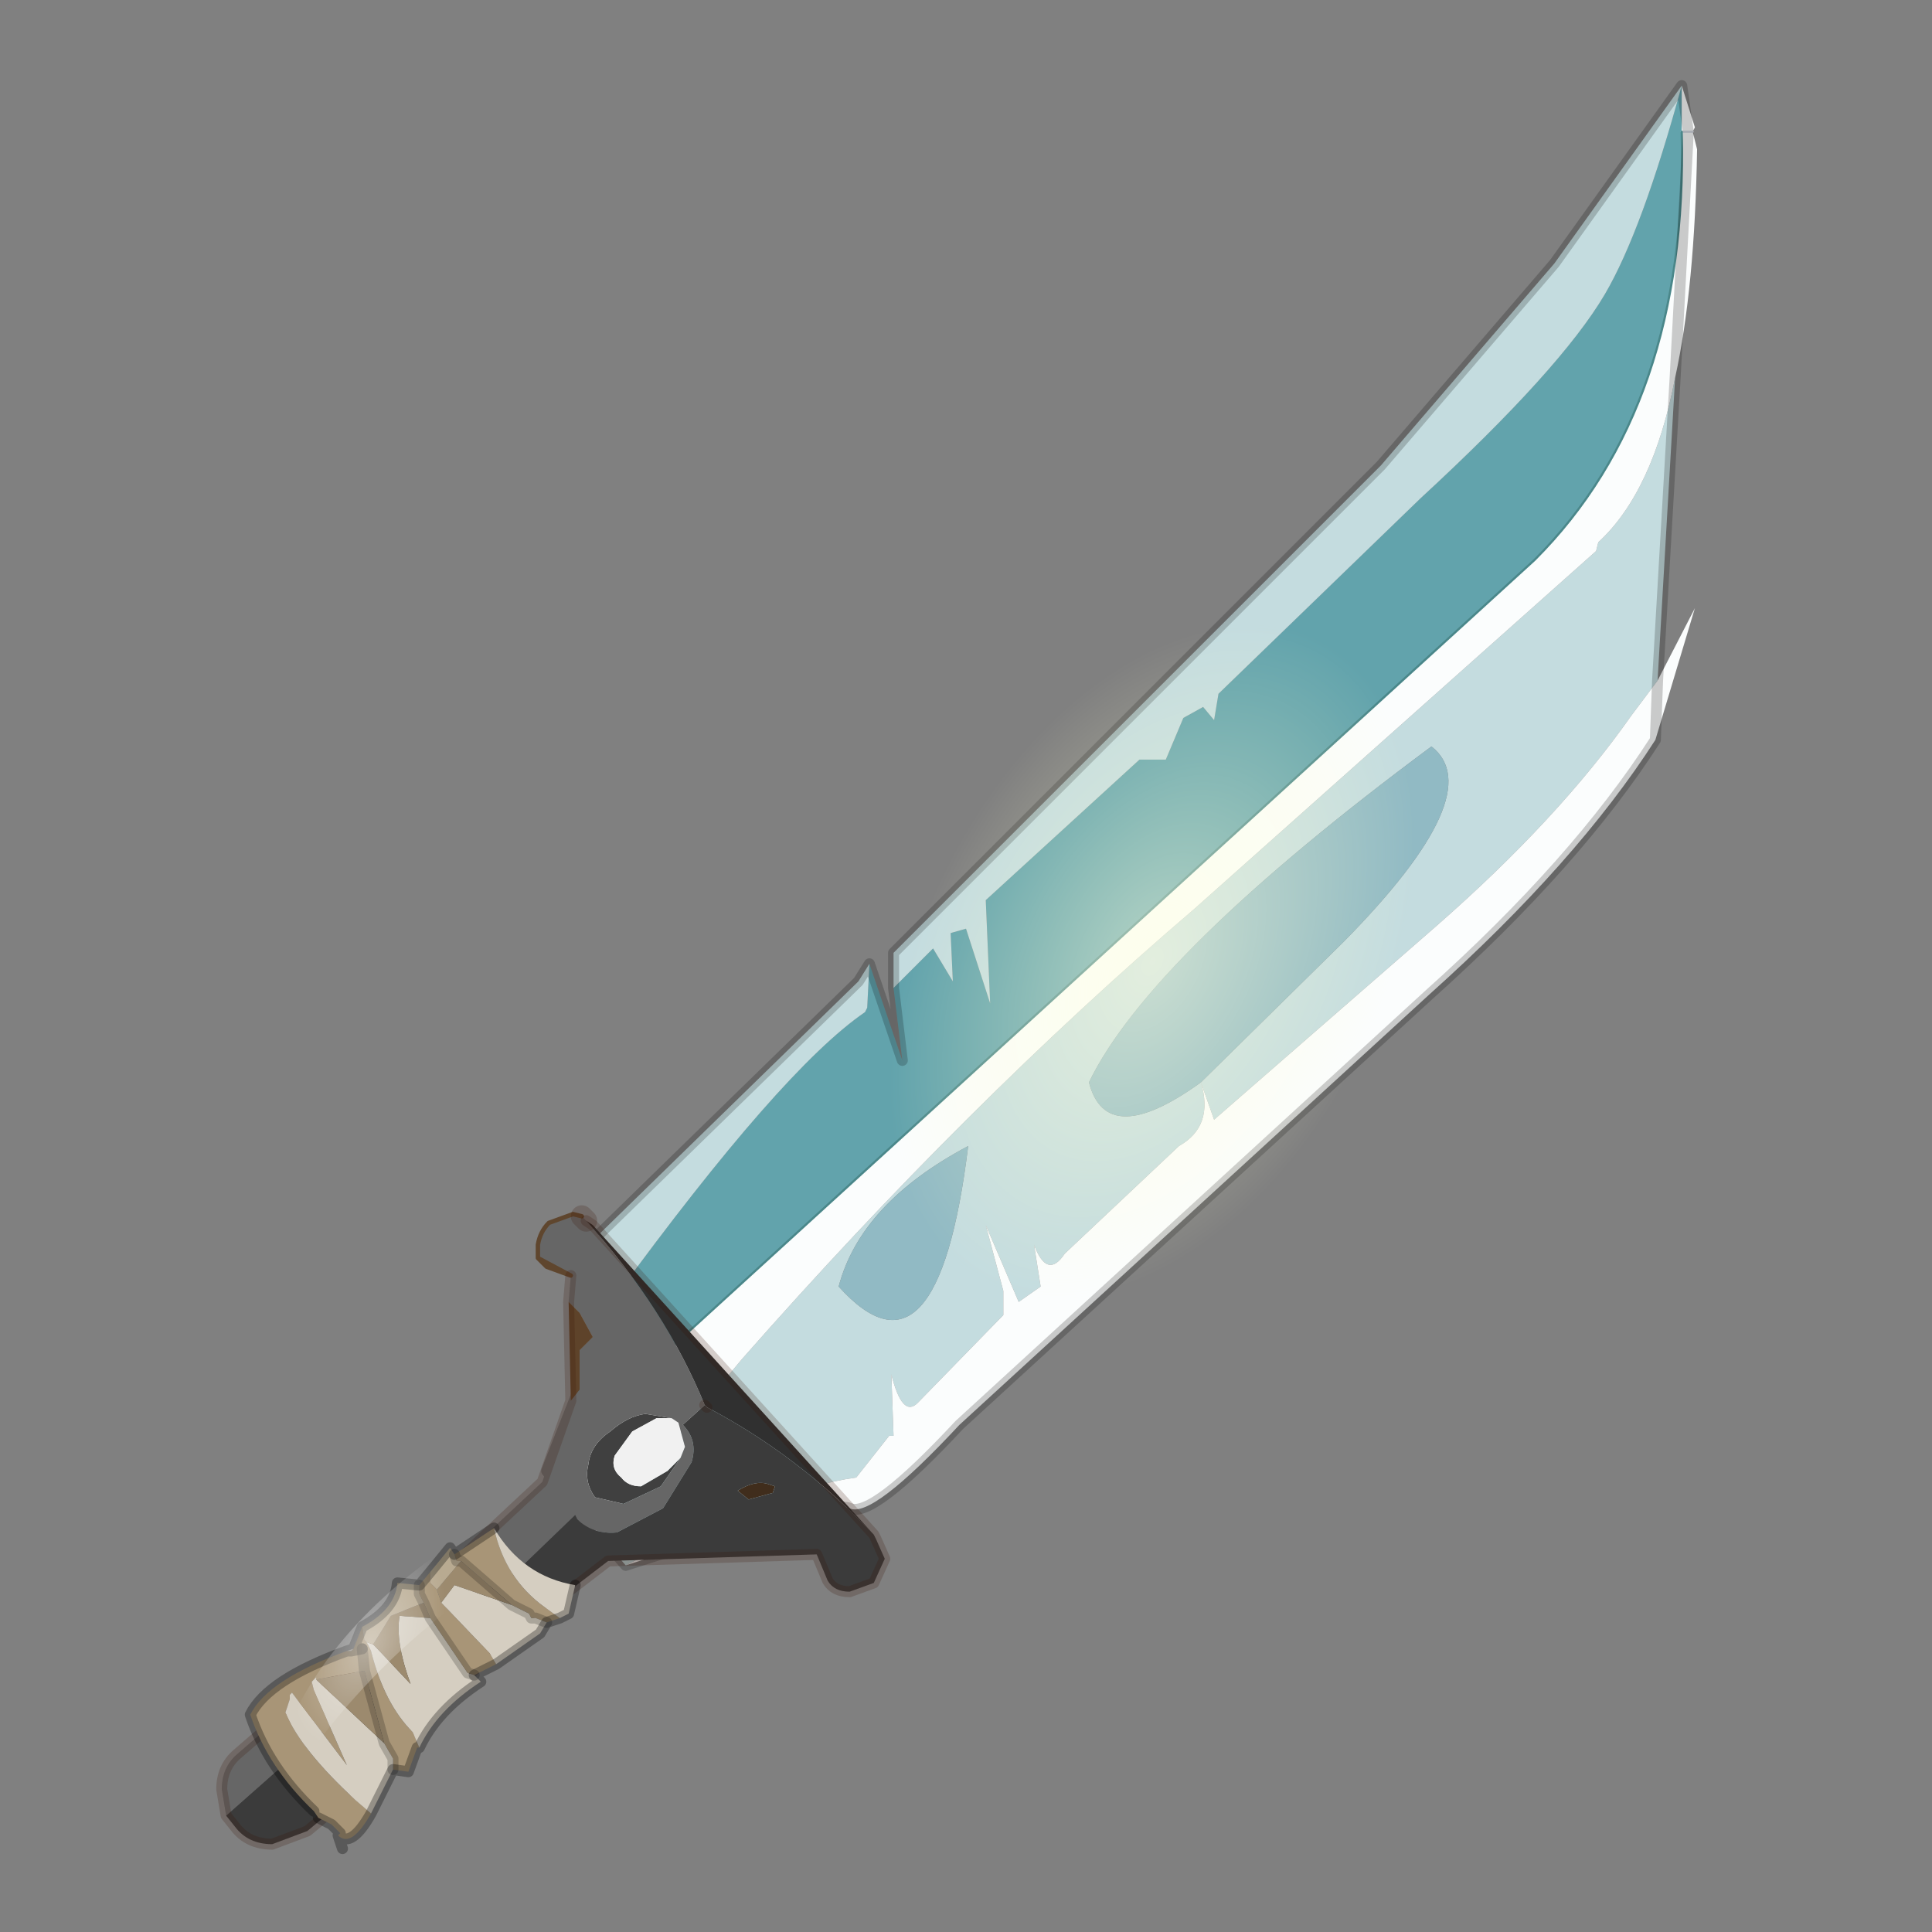 <?xml version="1.0" encoding="UTF-8" standalone="no"?>
<svg xmlns:xlink="http://www.w3.org/1999/xlink" height="440.0px" width="440.0px" xmlns="http://www.w3.org/2000/svg">
  <rect width="100%" height="100%" fill="#808080" stroke="none"/>
  <g transform="matrix(10.0, 0.0, 0.0, 10.0, 0.0, 0.0)">
    <use height="44.0" transform="matrix(1.0, 0.0, 0.0, 1.0, 0.0, 0.0)" width="44.0" xlink:href="#shape0"/>
  </g>
  <defs>
    <g id="shape0" transform="matrix(1.0, 0.0, 0.0, 1.0, 0.0, 0.0)">
      <path d="M44.0 44.0 L0.0 44.0 0.0 0.0 44.0 0.0 44.0 44.0" fill="#33cc33" fill-opacity="0.0" fill-rule="evenodd" stroke="none"/>
      <path d="M38.3 1.95 Q37.4 5.25 36.55 6.7 35.55 8.4 32.35 11.35 L27.75 15.8 27.65 16.4 27.4 16.1 26.95 16.35 26.55 17.3 25.95 17.3 22.45 20.5 22.55 22.85 22.0 21.15 21.65 21.25 21.7 22.35 21.25 21.6 20.35 22.5 20.55 24.15 19.8 21.95 19.75 22.95 19.7 23.05 Q17.8 24.35 14.0 29.55 L12.45 33.5 15.0 30.95 34.95 12.75 Q38.45 9.25 38.3 3.0 L38.3 1.95" fill="#62a3ac" fill-rule="evenodd" stroke="none"/>
      <path d="M27.35 24.65 L27.65 25.5 32.7 21.1 Q35.5 18.65 37.15 16.3 L37.75 15.5 38.15 8.6 Q37.65 11.2 36.4 12.35 L36.35 12.55 27.2 20.7 Q22.05 25.1 16.9 30.95 L13.6 34.9 14.25 35.65 Q17.65 33.9 19.5 33.65 L20.25 32.7 20.35 32.7 20.3 31.3 Q20.55 32.3 20.9 31.95 L22.85 29.95 22.85 29.4 22.45 27.9 23.2 29.65 23.7 29.3 23.55 28.35 Q23.85 29.15 24.25 28.55 L26.85 26.1 Q27.65 25.65 27.35 24.65 25.2 26.2 24.8 24.65 26.2 21.75 32.6 17.0 33.95 18.05 30.6 21.45 L27.35 24.65 M20.35 22.5 L21.25 21.6 21.7 22.35 21.65 21.25 22.0 21.15 22.55 22.85 22.45 20.5 25.95 17.3 26.55 17.3 26.95 16.35 27.4 16.1 27.65 16.4 27.75 15.8 32.35 11.35 Q35.55 8.4 36.55 6.7 37.4 5.25 38.3 1.95 L35.4 6.0 31.45 10.6 20.35 21.7 20.35 22.5 M14.0 29.55 Q17.8 24.35 19.7 23.05 L19.75 22.95 19.8 21.95 19.55 22.35 13.5 28.25 14.0 29.55 M19.1 29.3 Q19.6 27.4 22.05 26.1 21.35 31.8 19.1 29.3" fill="#c4dcdf" fill-rule="evenodd" stroke="none"/>
      <path d="M37.75 15.5 L37.15 16.3 Q35.5 18.65 32.7 21.1 L27.65 25.5 27.35 24.65 Q27.65 25.65 26.85 26.1 L24.25 28.55 Q23.85 29.15 23.55 28.35 L23.7 29.3 23.2 29.65 22.45 27.9 22.85 29.4 22.85 29.95 20.9 31.95 Q20.55 32.3 20.3 31.3 L20.35 32.7 20.25 32.7 19.5 33.65 Q17.65 33.9 14.25 35.65 18.9 34.15 19.35 34.35 19.85 34.6 21.85 32.45 L32.55 22.65 Q35.9 19.65 37.7 16.85 L38.6 13.85 37.75 15.5 37.7 16.85 37.75 15.5 M13.6 34.9 L16.9 30.95 Q22.05 25.1 27.2 20.7 L36.35 12.55 36.4 12.35 Q37.65 11.2 38.15 8.6 L38.45 3.0 38.15 8.6 Q38.6 6.55 38.65 3.4 L38.55 3.0 38.6 2.9 38.3 1.95 38.3 3.0 Q38.45 9.25 34.95 12.75 L15.0 30.95 12.45 33.5 13.6 34.9 M38.45 3.0 L38.3 1.95 38.45 3.0 38.3 3.0 38.45 3.0 38.55 3.0 38.45 3.0" fill="#fbfdfd" fill-rule="evenodd" stroke="none"/>
      <path d="M27.35 24.65 L30.6 21.45 Q33.95 18.05 32.6 17.0 26.2 21.75 24.8 24.65 25.2 26.2 27.35 24.65 M19.1 29.3 Q21.35 31.8 22.05 26.1 19.6 27.4 19.1 29.3" fill="#91bac4" fill-rule="evenodd" stroke="none"/>
      <path d="M38.45 3.0 L38.3 3.0 M38.55 3.0 L38.45 3.0" fill="none" stroke="#d6d9e2" stroke-linecap="round" stroke-linejoin="round" stroke-width="0.05"/>
      <path d="M38.3 3.0 Q38.45 9.25 34.95 12.75 L15.0 30.95" fill="none" stroke="#4a878a" stroke-linecap="round" stroke-linejoin="round" stroke-width="0.05"/>
      <path d="M14.25 35.65 L13.6 34.9 12.45 33.5 14.0 29.55 13.5 28.25 19.55 22.35 19.8 21.95 20.55 24.15 20.35 22.5 20.35 21.7 31.45 10.6 35.4 6.0 38.3 1.95 38.45 3.0 38.15 8.6 37.75 15.5 M37.7 16.85 L37.75 15.5 M37.7 16.85 Q35.9 19.65 32.55 22.65 L21.85 32.45 Q19.85 34.6 19.35 34.35 18.9 34.15 14.25 35.65" fill="none" stroke="#000000" stroke-linecap="round" stroke-linejoin="round" stroke-opacity="0.2" stroke-width="0.25"/>
      <path d="M36.85 12.85 Q38.1 17.65 35.9 23.65 33.6 29.7 29.25 33.45 24.85 37.2 20.85 36.55 16.95 35.8 15.7 31.0 14.45 26.1 16.6 20.0 18.9 13.95 23.25 10.2 27.6 6.45 31.6 7.1 35.6 7.95 36.85 12.85" fill="url(#gradient0)" fill-rule="evenodd" stroke="none"/>
      <path d="M13.0 29.05 L12.45 28.85 12.25 28.65 13.0 29.05 M15.3 32.3 L14.95 32.3 14.4 32.6 14.0 33.15 Q13.9 33.45 14.15 33.65 14.3 33.85 14.6 33.85 L15.2 33.5 15.45 33.25 15.5 33.2 15.05 33.85 14.2 34.25 13.55 34.1 Q13.3 33.75 13.4 33.35 13.45 32.9 13.9 32.6 14.3 32.25 14.7 32.2 L15.3 32.3" fill="#404040" fill-rule="evenodd" stroke="none"/>
      <path d="M15.5 33.2 L15.45 33.25 15.5 33.2" fill="#c4a773" fill-rule="evenodd" stroke="none"/>
      <path d="M15.45 33.25 L15.2 33.5 14.6 33.85 Q14.3 33.85 14.15 33.65 13.9 33.45 14.0 33.15 L14.4 32.6 14.95 32.3 15.3 32.3 15.45 32.4 15.6 32.95 15.5 33.2 15.45 33.25" fill="#f1f1f1" fill-rule="evenodd" stroke="none"/>
      <path d="M13.35 27.8 Q15.15 29.8 16.05 32.0 L15.55 32.45 Q15.9 32.8 15.75 33.3 L15.1 34.35 14.05 34.9 Q13.5 34.95 13.15 34.6 L13.1 34.5 11.75 35.8 9.95 36.75 8.6 38.3 5.15 41.35 5.05 40.75 Q5.05 40.25 5.4 39.95 L6.15 39.3 7.45 39.15 7.65 38.55 8.0 38.2 8.5 37.5 8.55 37.3 12.35 33.75 13.0 31.9 13.2 31.65 13.2 30.75 13.5 30.45 13.2 29.9 12.95 29.65 13.0 29.05 12.25 28.65 12.25 28.35 Q12.3 28.05 12.5 27.85 L13.05 27.65 13.25 27.7 13.35 27.8 M15.3 32.3 L14.7 32.2 Q14.3 32.25 13.9 32.6 13.45 32.9 13.4 33.35 13.3 33.75 13.55 34.1 L14.2 34.25 15.05 33.85 15.5 33.2 15.6 32.95 15.45 32.4 15.3 32.3" fill="#666666" fill-rule="evenodd" stroke="none"/>
      <path d="M13.35 27.8 L13.5 27.9 19.9 34.95 Q18.2 33.15 16.1 32.05 L16.05 32.0 Q15.15 29.8 13.35 27.8" fill="#303030" fill-rule="evenodd" stroke="none"/>
      <path d="M11.7 37.2 L9.6 39.15 9.65 38.65 Q9.85 37.9 10.55 37.6 L11.7 37.2 M17.65 33.85 L17.6 34.0 17.05 34.15 16.8 33.95 Q17.2 33.7 17.5 33.8 L17.65 33.85" fill="#402d1c" fill-rule="evenodd" stroke="none"/>
      <path d="M6.15 39.3 L6.3 39.2 8.25 37.55 8.55 37.3 8.5 37.5 8.0 38.2 7.65 38.55 7.45 39.15 6.15 39.3 M13.0 31.9 L12.95 29.65 13.2 29.9 13.5 30.45 13.2 30.75 13.2 31.65 13.0 31.9" fill="#5e432a" fill-rule="evenodd" stroke="none"/>
      <path d="M16.05 32.0 L16.1 32.05 Q18.2 33.15 19.9 34.95 L19.95 35.05 20.15 35.5 19.9 36.05 19.35 36.25 Q19.0 36.25 18.85 36.0 L18.6 35.4 13.85 35.55 11.7 37.2 10.55 37.6 Q9.85 37.9 9.65 38.65 L9.6 39.15 8.45 40.4 7.9 40.95 7.0 41.7 6.2 42.0 Q5.65 42.0 5.35 41.6 L5.15 41.35 8.6 38.3 9.95 36.75 11.75 35.8 13.1 34.5 13.15 34.6 Q13.5 34.95 14.05 34.9 L15.1 34.35 15.75 33.3 Q15.9 32.8 15.55 32.45 L16.05 32.0 M17.65 33.85 L17.5 33.8 Q17.2 33.7 16.8 33.95 L17.05 34.15 17.6 34.0 17.65 33.85" fill="#3b3b3b" fill-rule="evenodd" stroke="none"/>
      <path d="M13.0 29.05 L12.45 28.85 12.25 28.65 12.25 28.35 Q12.3 28.05 12.5 27.85 L13.05 27.65 13.25 27.7 M12.25 28.65 L13.0 29.05" fill="none" stroke="#5f462e" stroke-linecap="round" stroke-linejoin="round" stroke-width="0.1"/>
      <path d="M13.25 27.7 L13.35 27.8" fill="none" stroke="#381000" stroke-linecap="round" stroke-linejoin="round" stroke-opacity="0.2" stroke-width="0.5"/>
      <path d="M19.9 34.95 L13.5 27.9 13.35 27.8 M16.05 32.0 L16.1 32.05 M19.9 34.95 L19.95 35.05 20.15 35.5 19.9 36.05 19.35 36.25 Q19.0 36.25 18.85 36.0 L18.6 35.4 13.85 35.55 11.7 37.2 9.6 39.15 8.45 40.4 7.9 40.95 7.0 41.7 6.2 42.0 Q5.65 42.0 5.35 41.6 L5.15 41.35 5.05 40.75 Q5.05 40.25 5.4 39.95 L6.15 39.3 6.3 39.2 8.25 37.55 8.55 37.3 12.35 33.75 13.0 31.9 12.95 29.65 13.0 29.05 M8.55 37.3 L8.5 37.5" fill="none" stroke="#381000" stroke-linecap="round" stroke-linejoin="round" stroke-opacity="0.2" stroke-width="0.25"/>
      <path d="M9.55 36.1 L9.8 35.8 9.8 36.05 9.95 36.2 10.05 36.5 11.15 37.65 11.3 37.9 10.8 38.15 10.65 38.1 9.8 36.85 9.65 36.5 9.55 36.3 9.55 36.1 M10.35 35.4 L11.25 34.8 Q11.5 35.95 12.4 36.6 L12.75 36.85 12.45 36.95 12.2 36.85 12.1 36.85 12.05 36.75 11.65 36.55 10.5 35.55 10.4 35.55 10.35 35.4 M9.55 39.8 L9.5 39.8 9.3 40.35 8.95 40.3 8.95 40.05 8.75 39.7 8.3 38.05 8.25 37.55 8.3 38.05 7.2 38.25 7.2 38.2 7.1 38.3 7.15 38.5 7.9 40.2 6.65 38.55 6.6 38.6 6.6 38.7 6.5 39.0 Q6.85 39.85 8.1 41.0 L8.45 41.3 Q8.0 42.1 7.7 41.8 L7.75 41.75 7.55 41.55 7.25 41.4 7.15 41.25 Q6.1 40.25 5.7 39.05 6.1 38.25 7.9 37.6 L8.0 37.6 8.05 37.55 8.25 37.05 8.3 37.35 8.35 37.4 8.45 37.6 Q8.75 38.8 9.4 39.45 L9.55 39.8 M8.25 37.55 L8.0 37.6 8.25 37.55" fill="#a89577" fill-rule="evenodd" stroke="none"/>
      <path d="M11.25 34.8 Q11.9 35.9 13.1 36.1 L12.95 36.75 12.75 36.85 12.4 36.6 Q11.5 35.95 11.25 34.8 M12.45 36.95 L12.3 37.2 11.8 37.55 11.3 37.9 11.15 37.65 10.05 36.5 10.35 36.1 11.65 36.55 12.05 36.75 12.1 36.85 12.2 36.85 12.45 36.95 M10.8 38.15 L10.95 38.3 Q9.95 38.95 9.55 39.8 L9.4 39.45 Q8.75 38.8 8.45 37.6 L8.35 37.4 8.5 37.45 9.35 38.35 Q9.0 37.4 9.1 36.8 L9.8 36.85 10.65 38.1 10.8 38.15 M8.95 40.3 L8.45 41.3 8.1 41.0 Q6.85 39.85 6.5 39.0 L6.6 38.7 6.6 38.6 6.65 38.55 7.9 40.2 7.15 38.5 7.1 38.3 7.2 38.2 7.2 38.25 8.75 39.7 8.95 40.05 8.95 40.3 M8.05 37.55 L8.0 37.6 7.9 37.6 8.05 37.55" fill="#d5cec1" fill-rule="evenodd" stroke="none"/>
      <path d="M9.65 36.5 L9.8 36.85 9.1 36.8 Q9.0 37.4 9.35 38.35 L8.5 37.45 8.9 36.8 9.65 36.5 M8.3 38.05 L8.75 39.7 7.2 38.25 8.3 38.05 M11.65 36.55 L10.35 36.1 10.05 36.5 9.95 36.2 10.5 35.55 11.65 36.55" fill="#9c8a6e" fill-rule="evenodd" stroke="none"/>
      <path d="M9.8 35.8 L10.25 35.25 10.35 35.4 10.4 35.55 10.5 35.55 9.95 36.2 9.8 36.05 9.8 35.8 M8.25 37.05 Q9.0 36.65 9.05 36.05 L9.55 36.1 9.55 36.3 9.65 36.5 8.9 36.8 8.5 37.45 8.35 37.4 8.3 37.35 8.25 37.05" fill="#b8aa91" fill-rule="evenodd" stroke="none"/>
      <path d="M9.55 36.1 L9.8 35.8 10.25 35.25 10.35 35.4 11.25 34.8 M13.1 36.1 L12.95 36.75 12.75 36.85 12.45 36.95 12.3 37.2 11.8 37.55 11.3 37.9 10.8 38.15 10.95 38.3 Q9.95 38.95 9.55 39.8 M9.5 39.8 L9.3 40.35 8.95 40.3 8.45 41.3 Q8.0 42.1 7.7 41.8 L7.8 42.1 M8.25 37.05 Q9.0 36.65 9.05 36.05 L9.55 36.1 M8.25 37.05 L8.05 37.55 8.0 37.6 8.25 37.55 M7.9 37.6 L8.0 37.6 M8.05 37.55 L7.9 37.6 Q6.1 38.25 5.7 39.05 6.1 40.25 7.15 41.25 M7.25 41.4 L7.55 41.55 7.75 41.75 7.7 41.8" fill="none" stroke="#000000" stroke-linecap="round" stroke-linejoin="round" stroke-opacity="0.302" stroke-width="0.25"/>
      <path d="M9.55 36.1 L9.55 36.3 9.65 36.5 9.8 36.85 10.65 38.1 10.8 38.15 M8.25 37.55 L8.3 38.05 8.75 39.7 8.95 40.05 8.95 40.3 M12.45 36.95 L12.2 36.85 12.1 36.85 12.05 36.75 11.65 36.55 M10.5 35.55 L10.4 35.55 10.35 35.4 M10.5 35.55 L11.65 36.55" fill="none" stroke="#000000" stroke-linecap="round" stroke-linejoin="round" stroke-opacity="0.2" stroke-width="0.25"/>
      <path d="M11.45 35.8 Q8.45 37.7 6.45 40.8 6.0 41.05 6.25 40.15 7.2 37.1 10.7 34.9 L10.95 34.75 Q11.9 34.95 11.45 35.8" fill="url(#gradient1)" fill-rule="evenodd" stroke="none"/>
    </g>
    <radialGradient cx="0" cy="0" gradientTransform="matrix(0.017, -0.014, 0.005, 0.018, 26.25, 21.9)" gradientUnits="userSpaceOnUse" id="gradient0" r="819.2" spreadMethod="pad">
      <stop offset="0.0" stop-color="#ffffde" stop-opacity="0.522"/>
      <stop offset="0.412" stop-color="#ffffcc" stop-opacity="0.0"/>
    </radialGradient>
    <radialGradient cx="0" cy="0" gradientTransform="matrix(-7.0E-4, -0.002, -0.002, 0.002, 8.4, 37.45)" gradientUnits="userSpaceOnUse" id="gradient1" r="819.2" spreadMethod="pad">
      <stop offset="0.0" stop-color="#ffffff" stop-opacity="0.412"/>
      <stop offset="1.0" stop-color="#ffffff" stop-opacity="0.0"/>
    </radialGradient>
  </defs>
</svg>
